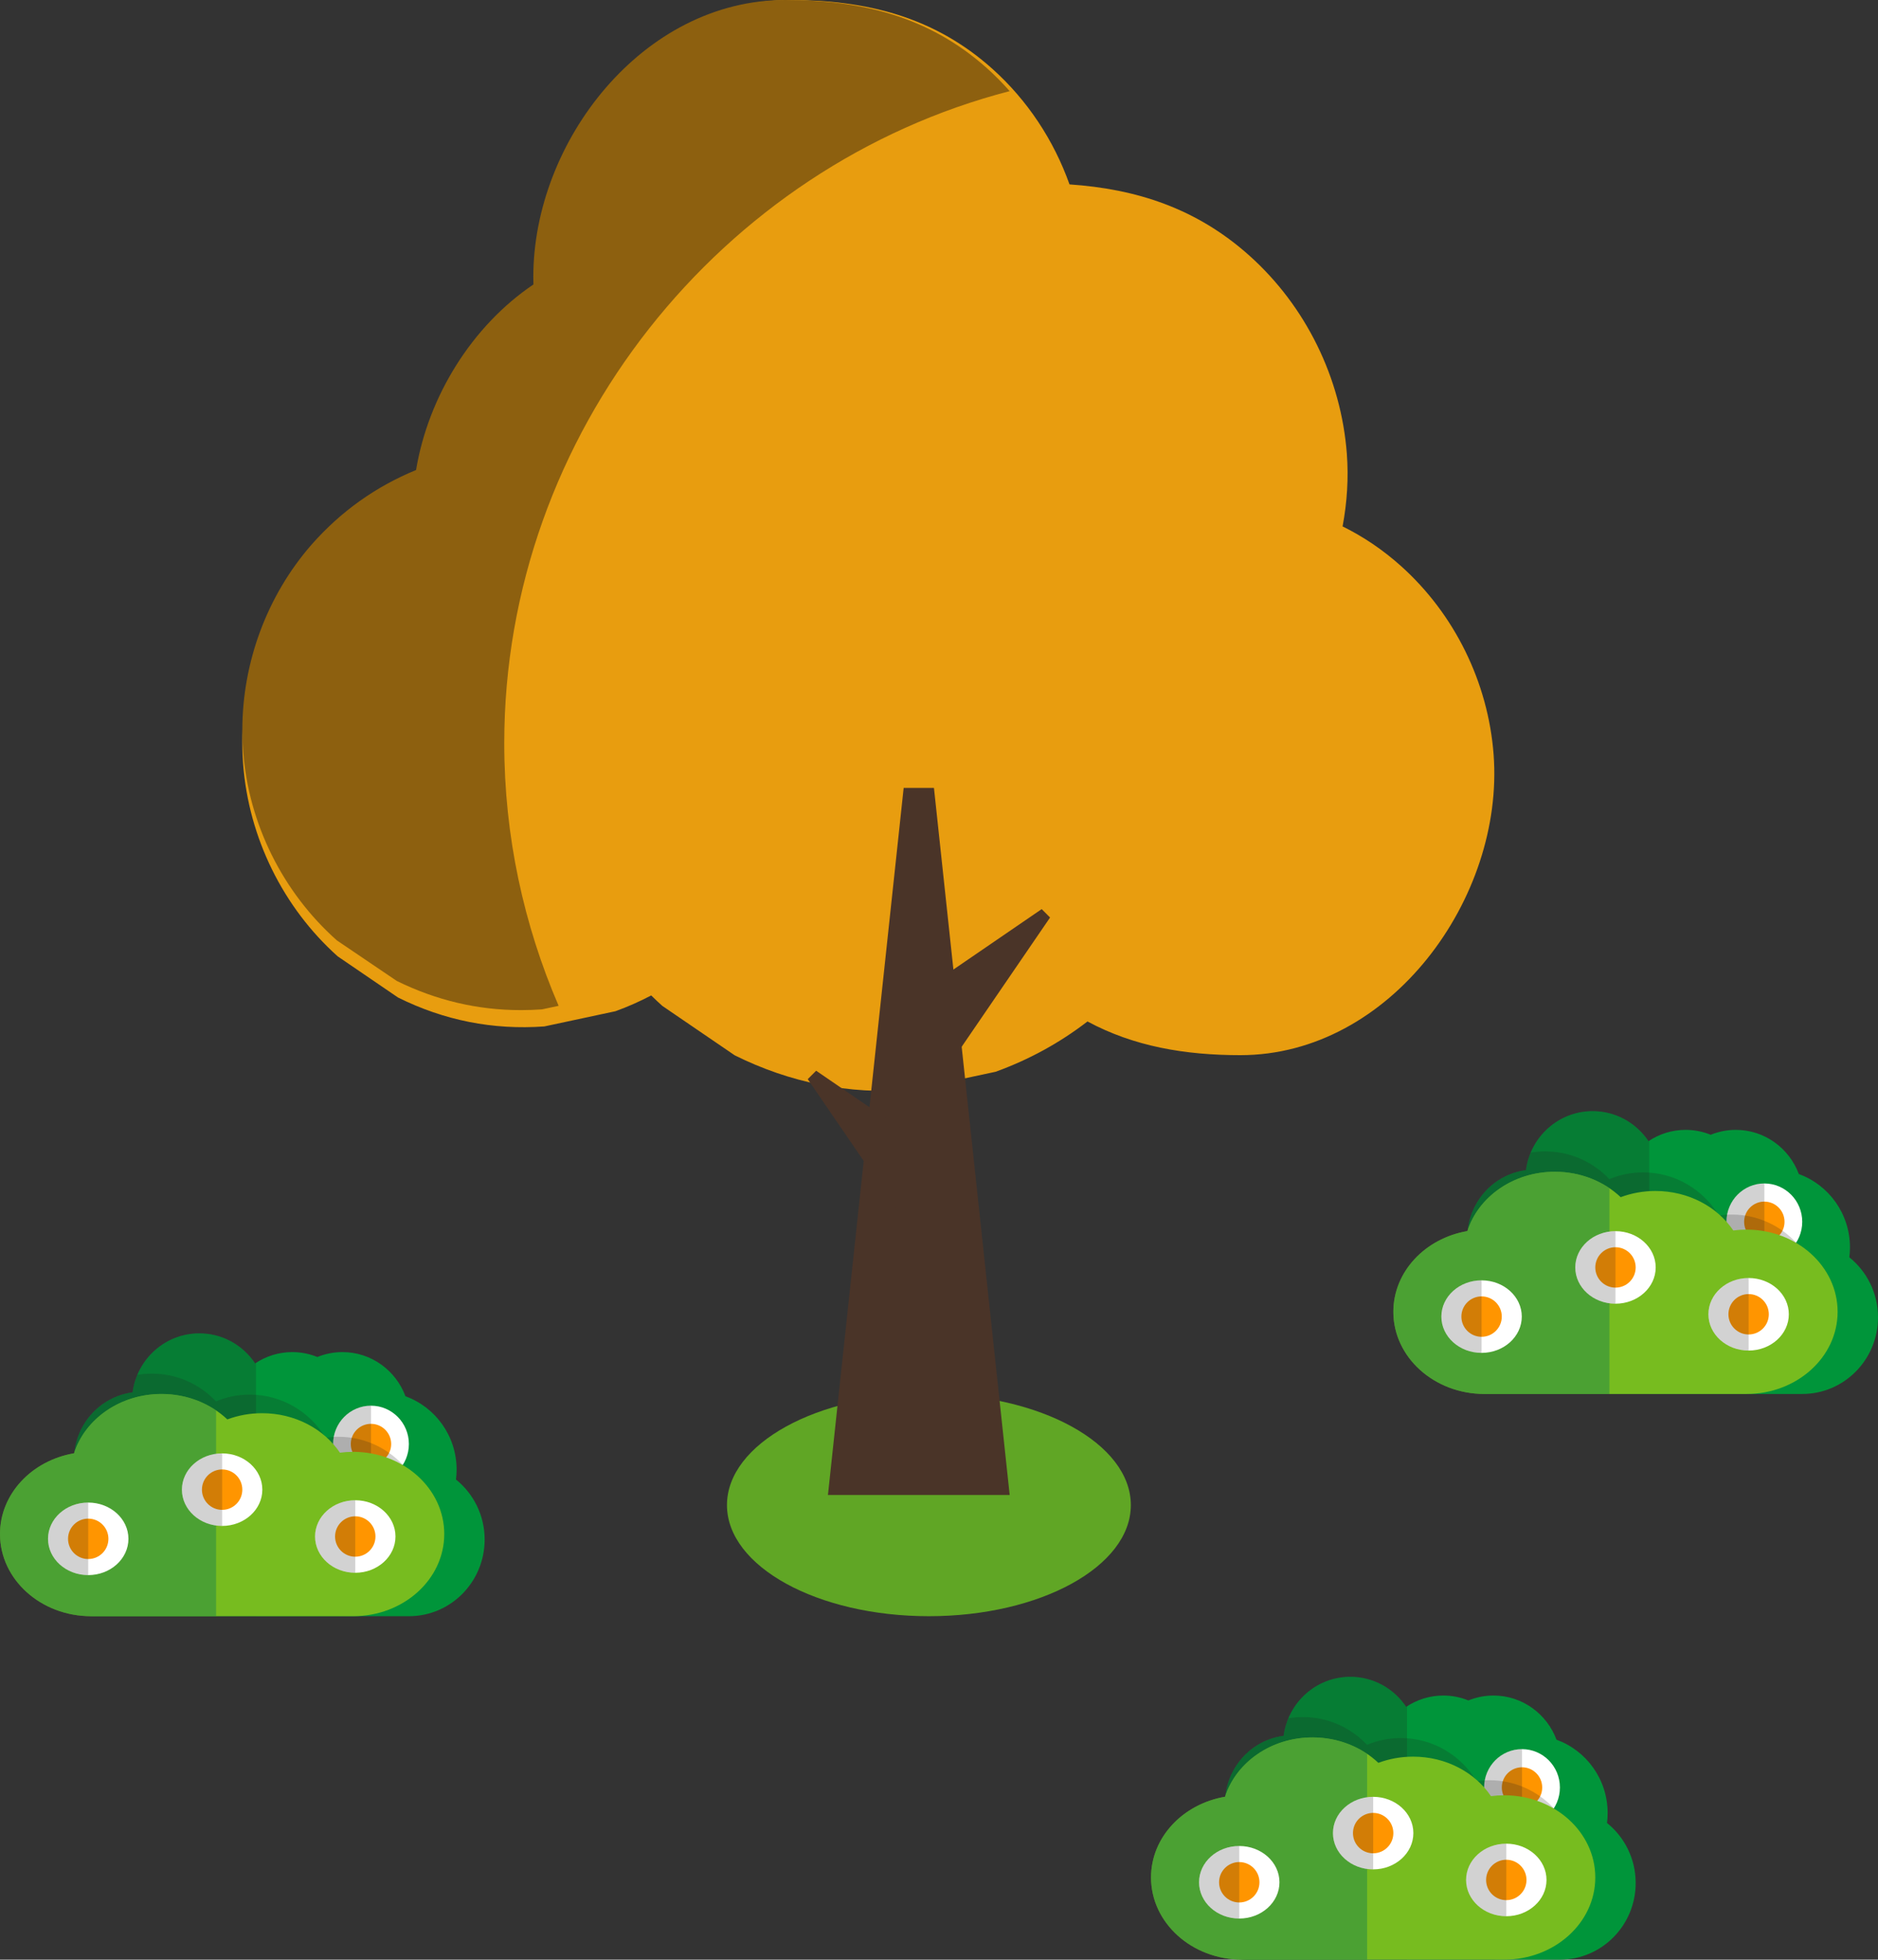 <?xml version="1.0" encoding="UTF-8"?>
<svg width="93px" height="97px" viewBox="0 0 93 97" version="1.1" xmlns="http://www.w3.org/2000/svg" xmlns:xlink="http://www.w3.org/1999/xlink">
    <rect x="0" y="0" width="93" height="97" fill="#333333" stroke="none"/>
    <title>Group</title>
    <defs>
        <path d="M0,0.33 C0.333,0.277 0.666,0.223 1,0.17 C0.667,0.224 0.333,0.277 0,0.33" id="path-1"></path>
    </defs>
    <g id="Page-1" stroke="none" stroke-width="1" fill="none" fill-rule="evenodd">
        <g id="Map/Level" transform="translate(-291, -335)">
            <g id="Group" transform="translate(291, 335)">
                <ellipse id="Oval" fill="#60A625" cx="46" cy="74.5" rx="10" ry="5.5"></ellipse>
                <g id="Tree-1" transform="translate(12, 0)">
                    <path d="M57.372,28.013 C56.455,27.193 55.492,26.552 54.486,26.057 C54.709,24.866 54.787,23.657 54.697,22.467 C54.414,18.705 52.655,15.144 49.871,12.653 C47.247,10.305 44.265,9.351 40.963,9.128 C40.185,6.941 38.874,4.956 37.143,3.407 C34.237,0.806 30.87,0 27.099,0 C19.862,0 14.325,7.39 14.532,14.318 C11.461,16.407 9.282,19.957 8.673,23.658 C6.658,24.494 4.916,25.743 3.455,27.415 C0.999,30.25 -0.244,34.052 0.04,37.819 C0.315,41.467 2.02,44.919 4.72,47.336 C5.716,48.016 6.713,48.695 7.709,49.375 C9.999,50.512 12.414,50.99 14.956,50.807 C16.13,50.556 17.305,50.305 18.479,50.054 C19.094,49.832 19.682,49.569 20.248,49.273 C20.428,49.449 20.61,49.622 20.798,49.79 C21.993,50.606 23.188,51.421 24.384,52.237 C27.13,53.601 30.028,54.174 33.077,53.954 L37.304,53.051 C38.97,52.447 40.485,51.615 41.853,50.561 C44.148,51.797 46.679,52.229 49.425,52.229 C56.857,52.229 62.499,44.436 61.965,37.352 C61.695,33.772 60.022,30.384 57.372,28.013 Z" id="Fill-15" fill="#E89D0F"></path>
                    <g id="Group-18" transform="translate(15, 49.95)">
                        <mask id="mask-2" fill="white">
                            <use xlink:href="#path-1"></use>
                        </mask>
                        <g id="Clip-17"></g>
                        <path d="M0,0.33 C0.333,0.277 0.666,0.223 1,0.17 C0.667,0.224 0.333,0.277 0,0.33" id="Fill-16" mask="url(#mask-2)"></path>
                    </g>
                    <path d="M13.796,50 C11.654,50 9.604,49.518 7.648,48.555 C6.659,47.886 5.671,47.218 4.683,46.549 C2.004,44.173 0.312,40.778 0.04,37.19 C0.013,36.843 0,36.495 0,36.148 C0,32.793 1.22,29.486 3.428,26.959 C4.877,25.315 6.604,24.087 8.604,23.265 C9.208,19.625 11.369,16.135 14.416,14.08 C14.412,13.954 14.41,13.827 14.41,13.701 C14.415,7 19.837,0 26.882,0 C30.624,0 33.963,0.793 36.846,3.35 C37.255,3.713 37.639,4.103 38,4.511 C23.754,8.196 12.971,21.412 12.971,36.785 C12.971,41.377 13.934,45.776 15.664,49.787 C15.488,49.824 15.313,49.862 15.138,49.899 C15.037,49.92 14.937,49.941 14.837,49.963 C14.487,49.987 14.141,50 13.796,50" id="Fill-19" fill="#8D600F"></path>
                    <line x1="33" y1="74" x2="33" y2="39" id="Fill-20" fill="#7DAD55"></line>
                    <polyline id="Fill-21" fill="#4A3428" points="29 74 32.75 39 34.25 39 38 74 29 74"></polyline>
                    <line x1="33" y1="52" x2="39" y2="46" id="Fill-22" fill="#7DAD55"></line>
                    <polyline id="Fill-23" fill="#4A3428" points="33 49.506 39.585 45 40 45.416 35.495 52 33 49.506"></polyline>
                    <line x1="34" y1="59" x2="28" y2="53" id="Fill-24" fill="#7DAD55"></line>
                    <polyline id="Fill-25" fill="#4A3428" points="32.506 60 28 53.416 28.416 53 35 57.506 32.506 60"></polyline>
                </g>
                <g id="bush-svgrepo-com" transform="translate(0, 66)" fill-rule="nonzero">
                    <g id="Group" transform="translate(1, 0)">
                        <path d="M21.58,7.235 C21.6,7.076 21.612,6.913 21.612,6.749 C21.612,5.073 20.555,3.647 19.08,3.115 C18.605,1.837 17.386,0.927 15.958,0.927 C15.518,0.927 15.099,1.014 14.715,1.17 C14.331,1.014 13.912,0.927 13.473,0.927 C12.794,0.927 12.162,1.134 11.635,1.487 C11.035,0.59 10.021,8.48217529e-16 8.87,8.48217529e-16 C7.18,8.48217529e-16 5.785,1.272 5.566,2.92 C3.929,3.135 2.664,4.55 2.664,6.265 C2.664,6.368 2.67,6.47 2.678,6.571 C1.13,7.037 8.38316795e-16,8.488 8.38316795e-16,10.206 C8.38316795e-16,12.302 1.679,14 3.749,14 L3.749,14 L19.251,14 C21.321,14 23,12.302 23,10.206 C23,9.002 22.445,7.93 21.58,7.235 Z" id="Path" fill="#00953A"></path>
                        <path d="M11.635,1.487 C11.035,0.59 10.021,0 8.87,0 C7.181,0 5.786,1.272 5.566,2.92 C3.929,3.135 2.664,4.55 2.664,6.265 C2.664,6.368 2.67,6.47 2.679,6.571 C1.13,7.037 5.89913001e-05,8.488 5.89913001e-05,10.206 C5.89913001e-05,12.302 1.679,14 3.749,14 L11.677,14 L11.677,1.459 C11.663,1.469 11.649,1.477 11.635,1.487 Z" id="Path" fill="#222222" opacity="0.2"></path>
                        <g transform="translate(15.495, 3.58)">
                            <path d="M3.753,1.898 C3.753,0.85 2.913,0 1.877,0 C0.84,0 0,0.85 0,1.898 C0,2.947 0.84,3.797 1.877,3.797 C2.913,3.797 3.753,2.947 3.753,1.898 Z" id="Path" fill="#FFFFFF"></path>
                            <ellipse id="Oval" fill="#FF9500" cx="1.876" cy="1.898" rx="1" ry="1"></ellipse>
                            <path d="M1.877,0 C0.84,0 0,0.85 0,1.898 C0,2.947 0.84,3.797 1.877,3.797 L1.877,0 Z" id="Path" fill="#222222" opacity="0.2"></path>
                        </g>
                        <path d="M15.758,5.119 C15.541,5.119 15.329,5.136 15.121,5.166 C14.35,3.887 12.959,3.032 11.369,3.032 C10.776,3.032 10.211,3.151 9.696,3.367 C8.896,2.521 7.771,1.993 6.523,1.993 C6.277,1.993 6.037,2.013 5.802,2.053 C5.687,2.325 5.607,2.616 5.566,2.92 C3.929,3.135 2.664,4.55 2.664,6.265 C2.664,6.368 2.67,6.47 2.678,6.571 C1.13,7.037 4.19158397e-15,8.488 4.19158397e-15,10.206 C4.19158397e-15,12.302 1.679,14 3.749,14 L15.758,14 C18.182,14 20.146,12.012 20.146,9.56 C20.146,7.107 18.182,5.119 15.758,5.119 Z" id="Path" fill="#222222" opacity="0.2"></path>
                    </g>
                    <g id="Group" transform="translate(0, 3)">
                        <path d="M17.489,2.864 C17.267,2.864 17.048,2.879 16.834,2.907 C16.043,1.735 14.612,0.952 12.979,0.952 C12.369,0.952 11.788,1.061 11.258,1.259 C10.437,0.484 9.28,0 7.997,0 C5.942,0 4.208,1.241 3.665,2.937 C1.578,3.294 0,4.946 0,6.932 C0,9.179 2.019,11 4.511,11 L17.489,11 C19.981,11 22,9.179 22,6.932 C22,4.686 19.981,2.864 17.489,2.864 Z" id="Path" fill="#77BC1F"></path>
                        <path d="M7.997,0 C5.942,0 4.208,1.241 3.665,2.937 C1.578,3.294 0,4.946 0,6.932 C0,9.179 2.019,11 4.511,11 L10.701,11 L10.701,0.814 C9.948,0.304 9.012,0 7.997,0 Z" id="Path" fill="#218649" opacity="0.5"></path>
                        <g transform="translate(15.602, 5.26)">
                            <path d="M3.982,1.795 C3.982,0.804 3.09,0 1.991,0 C0.891,0 0,0.804 0,1.795 C0,2.787 0.891,3.591 1.991,3.591 C3.09,3.591 3.982,2.787 3.982,1.795 Z" id="Path" fill="#FFFFFF"></path>
                            <ellipse id="Oval" fill="#FF9500" cx="1.991" cy="1.795" rx="1" ry="1"></ellipse>
                            <path d="M1.991,0 C0.891,0 6.25881921e-05,0.804 6.25881921e-05,1.795 C6.25881921e-05,2.787 0.891,3.591 1.991,3.591 L1.991,0 Z" id="Path" fill="#222222" opacity="0.2"></path>
                        </g>
                        <g transform="translate(2.378, 5.375)">
                            <path d="M3.982,1.795 C3.982,0.804 3.09,0 1.991,0 C0.891,0 0,0.804 0,1.795 C0,2.787 0.891,3.591 1.991,3.591 C3.09,3.591 3.982,2.787 3.982,1.795 Z" id="Path" fill="#FFFFFF"></path>
                            <ellipse id="Oval" fill="#FF9500" cx="1.991" cy="1.795" rx="1" ry="1"></ellipse>
                            <path d="M1.991,0 C0.891,0 6.25881926e-05,0.804 6.25881926e-05,1.795 C6.25881926e-05,2.787 0.891,3.591 1.991,3.591 L1.991,0 Z" id="Path" fill="#222222" opacity="0.2"></path>
                        </g>
                        <g transform="translate(9.009, 2.941)">
                            <path d="M3.982,1.795 C3.982,0.804 3.09,0 1.991,0 C0.891,0 0,0.804 0,1.795 C0,2.787 0.891,3.591 1.991,3.591 C3.09,3.591 3.982,2.787 3.982,1.795 Z" id="Path" fill="#FFFFFF"></path>
                            <ellipse id="Oval" fill="#FF9500" cx="1.991" cy="1.795" rx="1" ry="1"></ellipse>
                            <path d="M1.991,0 C0.891,0 0,0.804 0,1.795 C0,2.787 0.891,3.591 1.991,3.591 L1.991,0 Z" id="Path" fill="#222222" opacity="0.2"></path>
                        </g>
                    </g>
                </g>
                <g id="bush-svgrepo-com" transform="translate(57, 83)" fill-rule="nonzero">
                    <g id="Group" transform="translate(1, 0)">
                        <path d="M21.58,7.235 C21.6,7.076 21.612,6.913 21.612,6.749 C21.612,5.073 20.555,3.647 19.08,3.115 C18.605,1.837 17.386,0.927 15.958,0.927 C15.518,0.927 15.099,1.014 14.715,1.17 C14.331,1.014 13.912,0.927 13.473,0.927 C12.794,0.927 12.162,1.134 11.635,1.487 C11.035,0.59 10.021,8.48217529e-16 8.87,8.48217529e-16 C7.18,8.48217529e-16 5.785,1.272 5.566,2.92 C3.929,3.135 2.664,4.55 2.664,6.265 C2.664,6.368 2.67,6.47 2.678,6.571 C1.13,7.037 8.38316795e-16,8.488 8.38316795e-16,10.206 C8.38316795e-16,12.302 1.679,14 3.749,14 L3.749,14 L19.251,14 C21.321,14 23,12.302 23,10.206 C23,9.002 22.445,7.93 21.58,7.235 Z" id="Path" fill="#00953A"></path>
                        <path d="M11.635,1.487 C11.035,0.59 10.021,0 8.87,0 C7.181,0 5.786,1.272 5.566,2.92 C3.929,3.135 2.664,4.55 2.664,6.265 C2.664,6.368 2.67,6.47 2.679,6.571 C1.13,7.037 5.89913001e-05,8.488 5.89913001e-05,10.206 C5.89913001e-05,12.302 1.679,14 3.749,14 L11.677,14 L11.677,1.459 C11.663,1.469 11.649,1.477 11.635,1.487 Z" id="Path" fill="#222222" opacity="0.2"></path>
                        <g transform="translate(15.495, 3.58)">
                            <path d="M3.753,1.898 C3.753,0.85 2.913,0 1.877,0 C0.84,0 0,0.85 0,1.898 C0,2.947 0.84,3.797 1.877,3.797 C2.913,3.797 3.753,2.947 3.753,1.898 Z" id="Path" fill="#FFFFFF"></path>
                            <ellipse id="Oval" fill="#FF9500" cx="1.876" cy="1.898" rx="1" ry="1"></ellipse>
                            <path d="M1.877,0 C0.84,0 0,0.85 0,1.898 C0,2.947 0.84,3.797 1.877,3.797 L1.877,0 Z" id="Path" fill="#222222" opacity="0.2"></path>
                        </g>
                        <path d="M15.758,5.119 C15.541,5.119 15.329,5.136 15.121,5.166 C14.35,3.887 12.959,3.032 11.369,3.032 C10.776,3.032 10.211,3.151 9.696,3.367 C8.896,2.521 7.771,1.993 6.523,1.993 C6.277,1.993 6.037,2.013 5.802,2.053 C5.687,2.325 5.607,2.616 5.566,2.92 C3.929,3.135 2.664,4.55 2.664,6.265 C2.664,6.368 2.67,6.47 2.678,6.571 C1.13,7.037 4.19158397e-15,8.488 4.19158397e-15,10.206 C4.19158397e-15,12.302 1.679,14 3.749,14 L15.758,14 C18.182,14 20.146,12.012 20.146,9.56 C20.146,7.107 18.182,5.119 15.758,5.119 Z" id="Path" fill="#222222" opacity="0.2"></path>
                    </g>
                    <g id="Group" transform="translate(0, 3)">
                        <path d="M17.489,2.864 C17.267,2.864 17.048,2.879 16.834,2.907 C16.043,1.735 14.612,0.952 12.979,0.952 C12.369,0.952 11.788,1.061 11.258,1.259 C10.437,0.484 9.28,0 7.997,0 C5.942,0 4.208,1.241 3.665,2.937 C1.578,3.294 0,4.946 0,6.932 C0,9.179 2.019,11 4.511,11 L17.489,11 C19.981,11 22,9.179 22,6.932 C22,4.686 19.981,2.864 17.489,2.864 Z" id="Path" fill="#77BC1F"></path>
                        <path d="M7.997,0 C5.942,0 4.208,1.241 3.665,2.937 C1.578,3.294 0,4.946 0,6.932 C0,9.179 2.019,11 4.511,11 L10.701,11 L10.701,0.814 C9.948,0.304 9.012,0 7.997,0 Z" id="Path" fill="#218649" opacity="0.5"></path>
                        <g transform="translate(15.602, 5.26)">
                            <path d="M3.982,1.795 C3.982,0.804 3.09,0 1.991,0 C0.891,0 0,0.804 0,1.795 C0,2.787 0.891,3.591 1.991,3.591 C3.09,3.591 3.982,2.787 3.982,1.795 Z" id="Path" fill="#FFFFFF"></path>
                            <ellipse id="Oval" fill="#FF9500" cx="1.991" cy="1.795" rx="1" ry="1"></ellipse>
                            <path d="M1.991,0 C0.891,0 6.25881921e-05,0.804 6.25881921e-05,1.795 C6.25881921e-05,2.787 0.891,3.591 1.991,3.591 L1.991,0 Z" id="Path" fill="#222222" opacity="0.2"></path>
                        </g>
                        <g transform="translate(2.378, 5.375)">
                            <path d="M3.982,1.795 C3.982,0.804 3.09,0 1.991,0 C0.891,0 0,0.804 0,1.795 C0,2.787 0.891,3.591 1.991,3.591 C3.09,3.591 3.982,2.787 3.982,1.795 Z" id="Path" fill="#FFFFFF"></path>
                            <ellipse id="Oval" fill="#FF9500" cx="1.991" cy="1.795" rx="1" ry="1"></ellipse>
                            <path d="M1.991,0 C0.891,0 6.25881926e-05,0.804 6.25881926e-05,1.795 C6.25881926e-05,2.787 0.891,3.591 1.991,3.591 L1.991,0 Z" id="Path" fill="#222222" opacity="0.2"></path>
                        </g>
                        <g transform="translate(9.009, 2.941)">
                            <path d="M3.982,1.795 C3.982,0.804 3.09,0 1.991,0 C0.891,0 0,0.804 0,1.795 C0,2.787 0.891,3.591 1.991,3.591 C3.09,3.591 3.982,2.787 3.982,1.795 Z" id="Path" fill="#FFFFFF"></path>
                            <ellipse id="Oval" fill="#FF9500" cx="1.991" cy="1.795" rx="1" ry="1"></ellipse>
                            <path d="M1.991,0 C0.891,0 0,0.804 0,1.795 C0,2.787 0.891,3.591 1.991,3.591 L1.991,0 Z" id="Path" fill="#222222" opacity="0.2"></path>
                        </g>
                    </g>
                </g>
                <g id="bush-svgrepo-com" transform="translate(69, 55)" fill-rule="nonzero">
                    <g id="Group" transform="translate(1, 0)">
                        <path d="M21.58,7.235 C21.6,7.076 21.612,6.913 21.612,6.749 C21.612,5.073 20.555,3.647 19.08,3.115 C18.605,1.837 17.386,0.927 15.958,0.927 C15.518,0.927 15.099,1.014 14.715,1.17 C14.331,1.014 13.912,0.927 13.473,0.927 C12.794,0.927 12.162,1.134 11.635,1.487 C11.035,0.59 10.021,8.48217529e-16 8.87,8.48217529e-16 C7.18,8.48217529e-16 5.785,1.272 5.566,2.92 C3.929,3.135 2.664,4.55 2.664,6.265 C2.664,6.368 2.67,6.47 2.678,6.571 C1.13,7.037 8.38316795e-16,8.488 8.38316795e-16,10.206 C8.38316795e-16,12.302 1.679,14 3.749,14 L3.749,14 L19.251,14 C21.321,14 23,12.302 23,10.206 C23,9.002 22.445,7.93 21.58,7.235 Z" id="Path" fill="#00953A"></path>
                        <path d="M11.635,1.487 C11.035,0.59 10.021,0 8.87,0 C7.181,0 5.786,1.272 5.566,2.92 C3.929,3.135 2.664,4.55 2.664,6.265 C2.664,6.368 2.67,6.47 2.679,6.571 C1.13,7.037 5.89913001e-05,8.488 5.89913001e-05,10.206 C5.89913001e-05,12.302 1.679,14 3.749,14 L11.677,14 L11.677,1.459 C11.663,1.469 11.649,1.477 11.635,1.487 Z" id="Path" fill="#222222" opacity="0.2"></path>
                        <g transform="translate(15.495, 3.58)">
                            <path d="M3.753,1.898 C3.753,0.85 2.913,0 1.877,0 C0.84,0 0,0.85 0,1.898 C0,2.947 0.84,3.797 1.877,3.797 C2.913,3.797 3.753,2.947 3.753,1.898 Z" id="Path" fill="#FFFFFF"></path>
                            <ellipse id="Oval" fill="#FF9500" cx="1.876" cy="1.898" rx="1" ry="1"></ellipse>
                            <path d="M1.877,0 C0.84,0 0,0.85 0,1.898 C0,2.947 0.84,3.797 1.877,3.797 L1.877,0 Z" id="Path" fill="#222222" opacity="0.2"></path>
                        </g>
                        <path d="M15.758,5.119 C15.541,5.119 15.329,5.136 15.121,5.166 C14.35,3.887 12.959,3.032 11.369,3.032 C10.776,3.032 10.211,3.151 9.696,3.367 C8.896,2.521 7.771,1.993 6.523,1.993 C6.277,1.993 6.037,2.013 5.802,2.053 C5.687,2.325 5.607,2.616 5.566,2.92 C3.929,3.135 2.664,4.55 2.664,6.265 C2.664,6.368 2.67,6.47 2.678,6.571 C1.13,7.037 4.19158397e-15,8.488 4.19158397e-15,10.206 C4.19158397e-15,12.302 1.679,14 3.749,14 L15.758,14 C18.182,14 20.146,12.012 20.146,9.56 C20.146,7.107 18.182,5.119 15.758,5.119 Z" id="Path" fill="#222222" opacity="0.2"></path>
                    </g>
                    <g id="Group" transform="translate(0, 3)">
                        <path d="M17.489,2.864 C17.267,2.864 17.048,2.879 16.834,2.907 C16.043,1.735 14.612,0.952 12.979,0.952 C12.369,0.952 11.788,1.061 11.258,1.259 C10.437,0.484 9.28,0 7.997,0 C5.942,0 4.208,1.241 3.665,2.937 C1.578,3.294 0,4.946 0,6.932 C0,9.179 2.019,11 4.511,11 L17.489,11 C19.981,11 22,9.179 22,6.932 C22,4.686 19.981,2.864 17.489,2.864 Z" id="Path" fill="#77BC1F"></path>
                        <path d="M7.997,0 C5.942,0 4.208,1.241 3.665,2.937 C1.578,3.294 0,4.946 0,6.932 C0,9.179 2.019,11 4.511,11 L10.701,11 L10.701,0.814 C9.948,0.304 9.012,0 7.997,0 Z" id="Path" fill="#218649" opacity="0.5"></path>
                        <g transform="translate(15.602, 5.26)">
                            <path d="M3.982,1.795 C3.982,0.804 3.09,0 1.991,0 C0.891,0 0,0.804 0,1.795 C0,2.787 0.891,3.591 1.991,3.591 C3.09,3.591 3.982,2.787 3.982,1.795 Z" id="Path" fill="#FFFFFF"></path>
                            <ellipse id="Oval" fill="#FF9500" cx="1.991" cy="1.795" rx="1" ry="1"></ellipse>
                            <path d="M1.991,0 C0.891,0 6.25881921e-05,0.804 6.25881921e-05,1.795 C6.25881921e-05,2.787 0.891,3.591 1.991,3.591 L1.991,0 Z" id="Path" fill="#222222" opacity="0.2"></path>
                        </g>
                        <g transform="translate(2.378, 5.375)">
                            <path d="M3.982,1.795 C3.982,0.804 3.09,0 1.991,0 C0.891,0 0,0.804 0,1.795 C0,2.787 0.891,3.591 1.991,3.591 C3.09,3.591 3.982,2.787 3.982,1.795 Z" id="Path" fill="#FFFFFF"></path>
                            <ellipse id="Oval" fill="#FF9500" cx="1.991" cy="1.795" rx="1" ry="1"></ellipse>
                            <path d="M1.991,0 C0.891,0 6.25881926e-05,0.804 6.25881926e-05,1.795 C6.25881926e-05,2.787 0.891,3.591 1.991,3.591 L1.991,0 Z" id="Path" fill="#222222" opacity="0.2"></path>
                        </g>
                        <g transform="translate(9.009, 2.941)">
                            <path d="M3.982,1.795 C3.982,0.804 3.09,0 1.991,0 C0.891,0 0,0.804 0,1.795 C0,2.787 0.891,3.591 1.991,3.591 C3.09,3.591 3.982,2.787 3.982,1.795 Z" id="Path" fill="#FFFFFF"></path>
                            <ellipse id="Oval" fill="#FF9500" cx="1.991" cy="1.795" rx="1" ry="1"></ellipse>
                            <path d="M1.991,0 C0.891,0 0,0.804 0,1.795 C0,2.787 0.891,3.591 1.991,3.591 L1.991,0 Z" id="Path" fill="#222222" opacity="0.2"></path>
                        </g>
                    </g>
                </g>
            </g>
        </g>
    </g>
</svg>